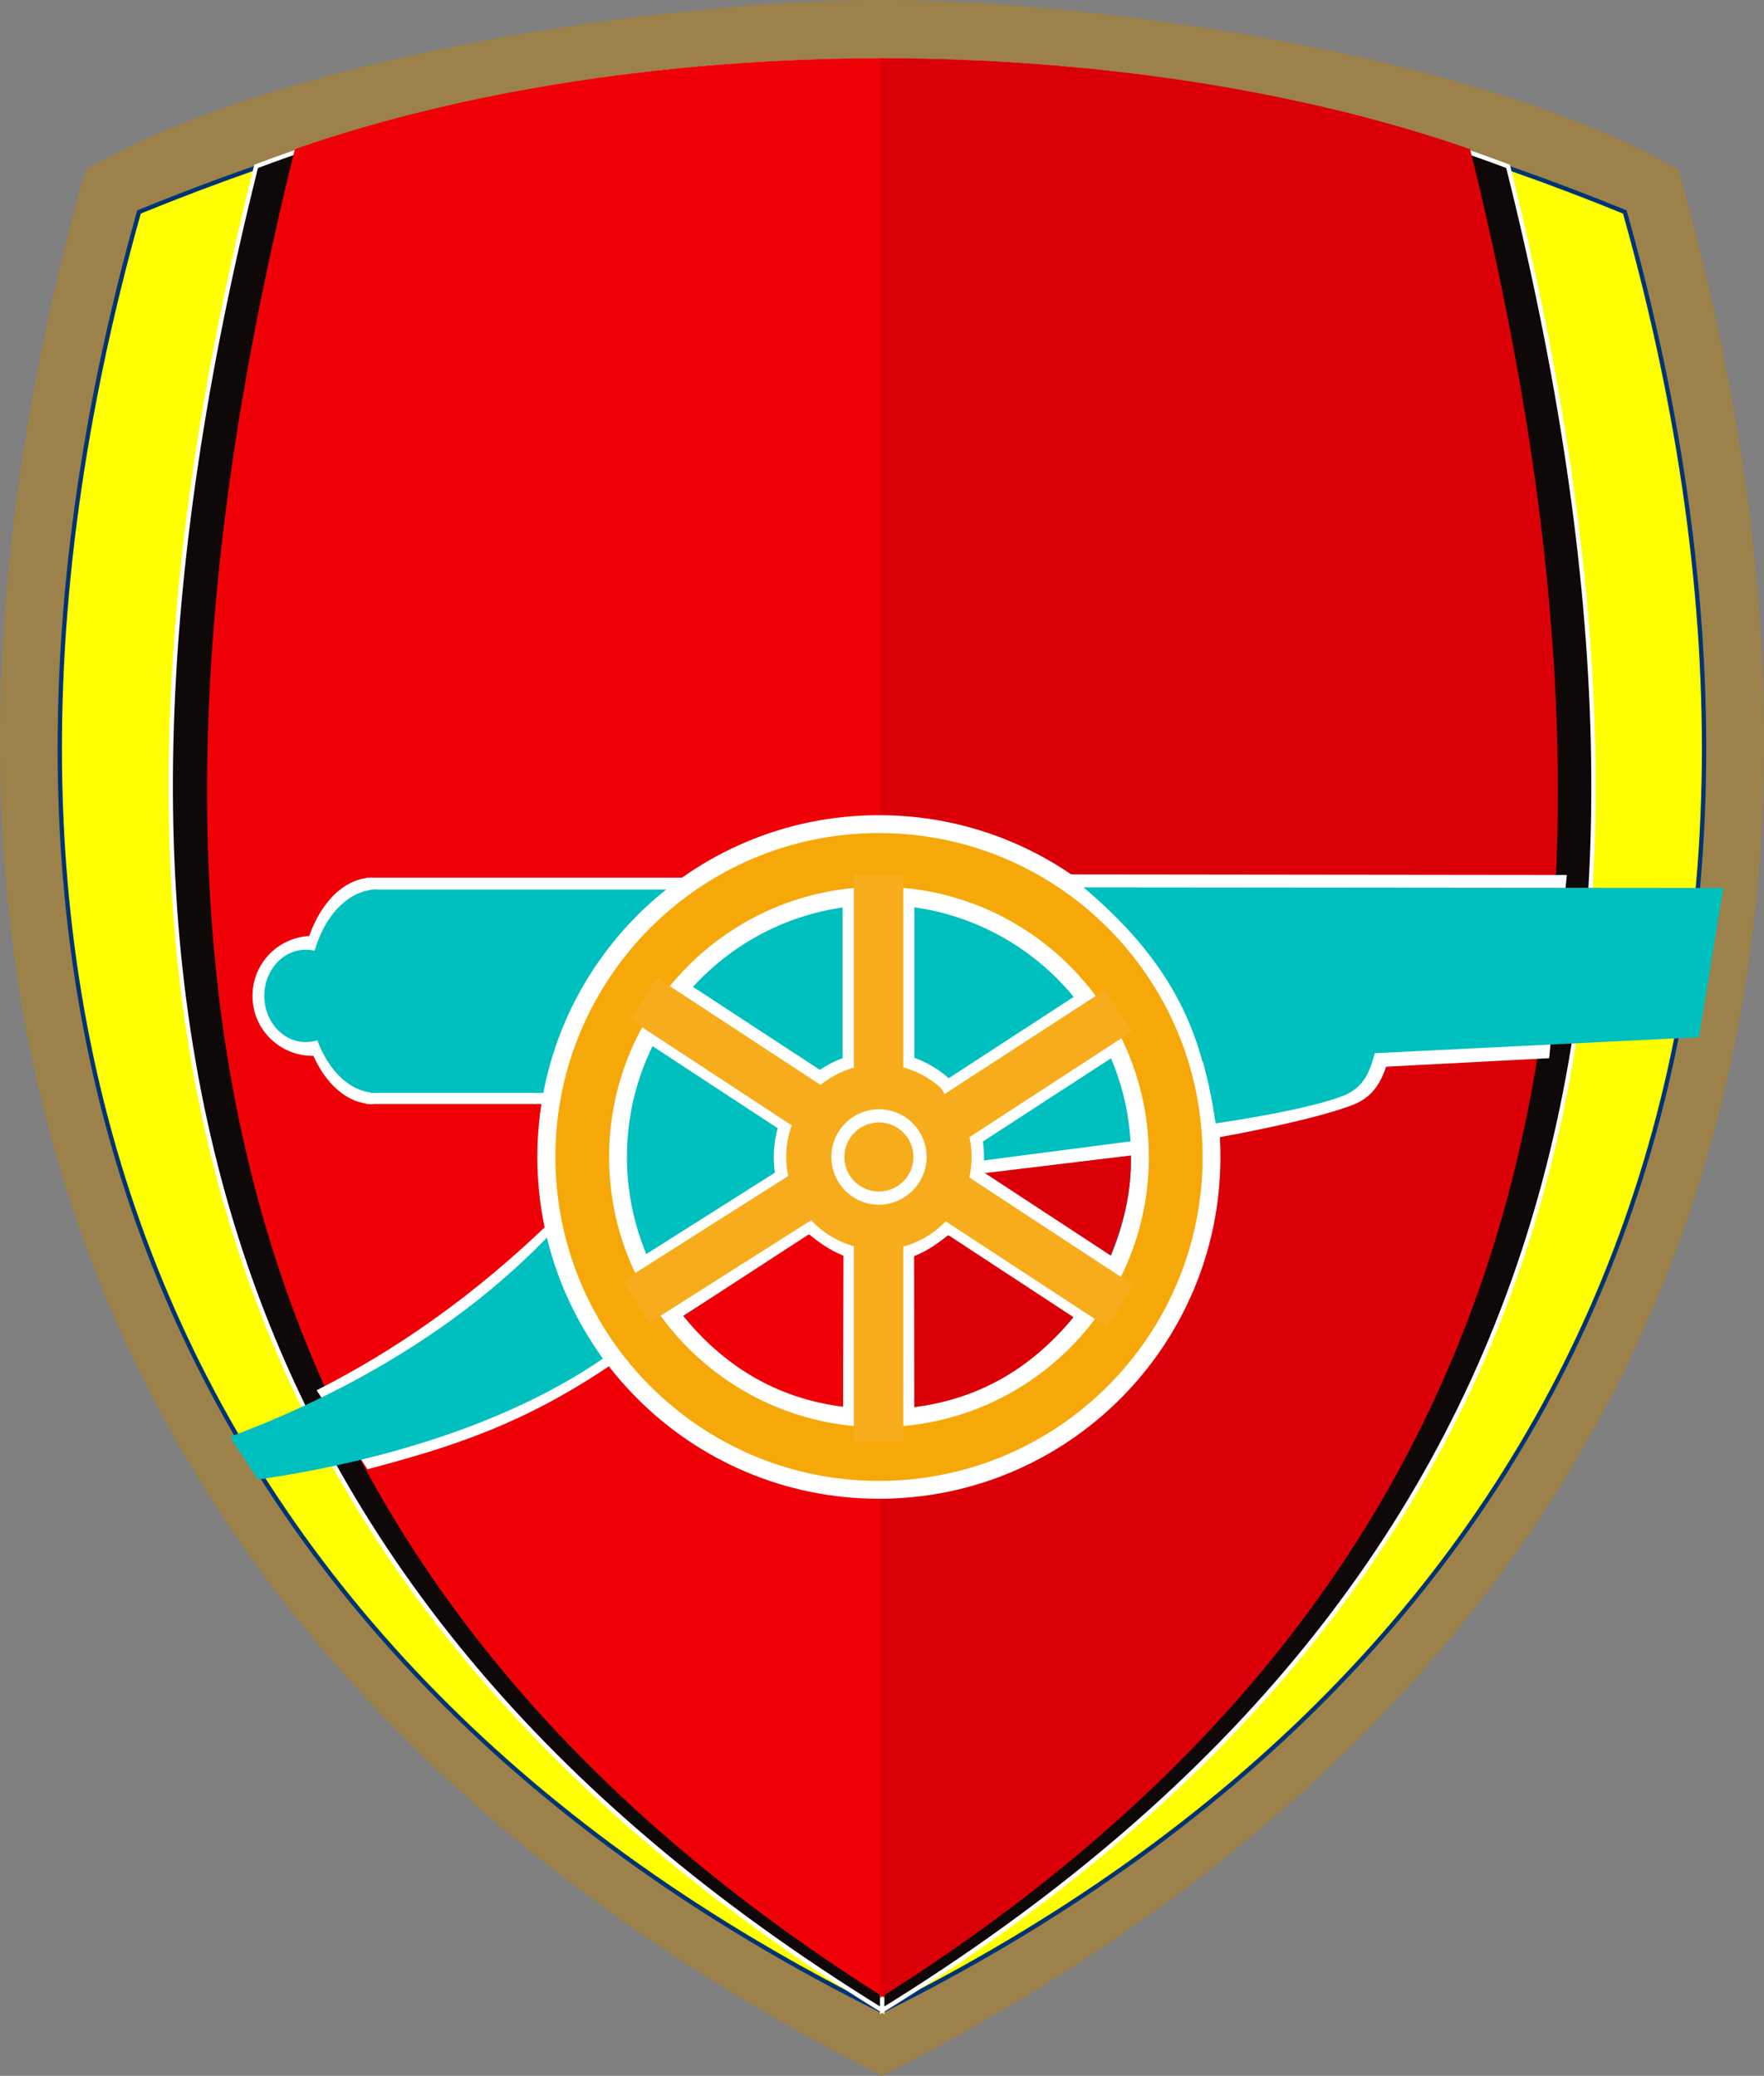 <svg width="322.793" height="379.84" xmlns="http://www.w3.org/2000/svg">

 <rect width="100%" height="100%" fill="#808080" stroke="none"/>

 <g>
  <title>background</title>
  <rect fill="none" id="canvas_background" height="402" width="582" y="-1" x="-1"/>
 </g>
 <g>
  <title>Layer 1</title>
  <path id="svg_2" d="m161.396,0.396c-38.436,0 -109.309,9.944 -145.402,30.932c-47.52,168.475 17.107,283.042 145.402,348.068c128.296,-65.026 192.923,-180.16 145.402,-348.067c-36.129,-20.989 -106.967,-30.933 -145.402,-30.933l0,0z" stroke-miterlimit="282" stroke-width="0.793" stroke="#9C824A" fill="#9C824A"/>
  <path id="svg_3" d="m161.396,11.228c-37.761,0 -80.278,4.83 -135.962,27.558c-41.452,147.061 6.637,264.931 135.962,329.174c129.325,-64.243 177.378,-182.114 135.926,-329.174c-55.684,-22.728 -98.165,-27.558 -135.926,-27.558l0,0z" stroke-miterlimit="282" stroke-width="0.793" stroke="#023474" fill="#ffff00"/>
  <path id="svg_4" d="m161.219,11.086c-37.584,0 -77.936,5.575 -114.349,19.355c-37.761,150.577 -9.901,260.526 114.562,337.413l-0.213,-356.768l0,0zm0.213,356.768c124.462,-76.887 152.287,-186.836 114.525,-337.413c-36.412,-13.78 -76.729,-19.355 -114.312,-19.355l-0.213,356.768l0,0z" stroke-miterlimit="282" stroke-width="0.793" stroke="#FFFFFF" fill="#0f0808"/>
  <path id="svg_5" d="m161.432,11.051c-37.797,0 -76.055,5.717 -107.144,16.548c-39.11,157.822 -7.702,264.397 107.179,337.235l-0.035,-353.783l0,0z" stroke-miterlimit="282" stroke-width="0.793" stroke="#EF0107" fill="#EF0107"/>
  <path id="svg_6" d="m161.503,11.051c37.796,0 76.055,5.717 107.179,16.548c39.11,157.822 7.701,264.397 -107.214,337.235l0.035,-353.783l0,0z" stroke-miterlimit="282" stroke-width="0.793" stroke="#DB0007" fill="#DB0007"/>
  <path id="svg_7" d="m112.598,249.203c-16.68,11.437 -29.953,15.556 -45.356,19.64l-9.298,-14.454c14.161,-7.173 28.818,-17.153 43.582,-31.606c1.242,14.026 7.771,23.969 11.072,26.42l0,0z" fill="#FFFFFF"/>
  <path id="svg_8" d="m110.326,248.6c-15.828,10.866 -37.868,18.431 -63.101,22.124l-5.146,-7.812c21.613,-8.099 42.481,-20.172 58.665,-37.147c2.449,10.866 6.175,18.076 9.582,22.835l0,0z" fill="#00bfbf"/>
  <path id="svg_9" d="m68.165,182.225c0,6.073 -4.897,10.974 -10.966,10.974s-11.002,-4.901 -11.002,-10.974l0,0c0,-6.073 4.933,-10.973 11.002,-10.973s10.966,4.9 10.966,10.973l0,0z" fill="#FFFFFF"/>
  <path id="svg_10" d="m66.993,160.597l0,41.409l32.615,0c2.129,-13.886 10.008,-28.624 27.859,-41.409l-60.474,0" fill="#FFFFFF"/>
  <path id="svg_11" d="m68.307,202.006c-7.276,0.106 -13.273,-9.021 -13.38,-20.456c-0.071,-11.436 5.75,-20.811 13.061,-20.953c0.071,0 0.142,0 0.249,0" fill="#FFFFFF"/>
  <path id="svg_12" d="m63.551,182.225c0,4.688 -3.407,8.453 -7.595,8.453c-4.188,0 -7.595,-3.764 -7.595,-8.453l0,0c0,-4.688 3.407,-8.452 7.595,-8.452c4.188,-0.001 7.595,3.764 7.595,8.452l0,0z" fill="#00bfbf"/>
  <path id="svg_13" d="m67.881,162.764l0,37.217l32.367,0c2.555,-12.358 8.837,-25.498 24.523,-37.217l-56.89,0" fill="#00bfbf"/>
  <path id="svg_14" d="m69.087,199.981c-6.85,0.143 -12.457,-8.096 -12.563,-18.36c-0.071,-10.263 5.43,-18.716 12.279,-18.857c0.071,0 0.142,0 0.213,0" fill="#00bfbf"/>
  <path id="svg_15" d="m223.325,211.701c0,34.556 -27.965,62.539 -62.497,62.539c-34.496,0 -62.497,-27.983 -62.497,-62.539l0,0c0,-34.554 28.001,-62.539 62.497,-62.539c34.532,0 62.497,27.985 62.497,62.539l0,0l0,0z" fill="#FFFFFF"/>
  <path id="svg_16" d="m220.062,211.701c0,32.744 -26.512,59.271 -59.233,59.271c-32.686,0 -59.197,-26.527 -59.197,-59.271l0,0c0,-32.707 26.511,-59.271 59.197,-59.271c32.721,-0.001 59.233,26.528 59.233,59.271l0,0l0,0z" fill="#f7a809"/>
  <path id="svg_17" d="m210.23,211.701c0,27.31 -22.111,49.436 -49.402,49.436c-27.256,0 -49.366,-22.126 -49.366,-49.436l0,0c0,-27.31 22.11,-49.435 49.366,-49.435c27.291,0 49.402,22.125 49.402,49.435l0,0l0,0z" fill="#FFFFFF"/>
  <path id="svg_18" d="m206.966,211.701c0,25.498 -20.656,46.132 -46.138,46.132c-25.446,0 -46.101,-20.634 -46.101,-46.132l0,0c0,-25.498 20.655,-46.131 46.101,-46.131c25.482,-0.001 46.138,20.633 46.138,46.131l0,0l0,0z" fill="#00bfbf"/>
  <path id="svg_19" d="m180.063,211.701c0.036,10.619 -8.588,19.249 -19.2,19.284c-10.646,0 -19.271,-8.629 -19.271,-19.248l0,-0.036c0,-10.619 8.589,-19.248 19.235,-19.248c10.611,-0.035 19.235,8.595 19.235,19.213c0.001,0.035 0.001,0.035 0.001,0.035l0,0z" fill="#FFFFFF"/>
  <path id="svg_20" d="m177.793,211.701c0,9.377 -7.561,16.976 -16.929,16.976c-9.369,0 -16.964,-7.563 -17,-16.939l0,-0.036c0,-9.375 7.595,-16.976 16.964,-16.976s16.965,7.565 16.965,16.94l0,0.035l0,0z" fill="#f7ad1b"/>
  <path id="svg_21" d="m169.559,211.701c0,4.794 -3.904,8.7 -8.73,8.735c-4.791,0 -8.695,-3.905 -8.695,-8.735l0,0c0,-4.829 3.904,-8.7 8.695,-8.735c4.825,-0.001 8.73,3.906 8.73,8.735l0,0l0,0z" fill="#FFFFFF"/>
  <path id="svg_22" d="m167.146,211.701c0,3.48 -2.804,6.321 -6.317,6.321c-3.478,0 -6.317,-2.806 -6.317,-6.321l0,0c0,-3.479 2.839,-6.32 6.317,-6.32c3.477,-0.001 6.317,2.804 6.317,6.32l0,0l0,0z" fill="#f7ad1b"/>
  <rect id="svg_23" height="30.647" width="13.131" fill="#FFFFFF" y="164.504" x="154.192"/>
  <rect id="svg_24" height="38.958" width="9.049" fill="#f7ad1b" y="160.1" x="156.25"/>
  <polygon id="svg_25" points="197.418,181.798 204.587,192.807 178.893,209.5 171.76,198.49  " fill="#FFFFFF"/>
  <polygon id="svg_26" points="202.21,181.124 207.143,188.724 174.492,209.961 169.559,202.326  " fill="#f7ad1b"/>
  <polygon id="svg_27" points="142.409,214.187 149.436,225.267 123.564,241.675 116.537,230.559  " fill="#FFFFFF"/>
  <polygon id="svg_28" points="146.81,213.548 151.672,221.219 118.809,242.065 113.946,234.394  " fill="#f7ad1b"/>
  <rect id="svg_29" height="30.646" width="13.131" fill="#FFFFFF" y="229.281" x="154.192"/>
  <rect id="svg_30" height="38.922" width="9.049" fill="#f7ad1b" y="224.913" x="156.25"/>
  <path id="svg_31" d="m148.017,226.013c1.775,1.491 3.726,2.841 6.175,3.871l-0.071,27.345c-12.386,-1.598 -21.755,-7.706 -28.853,-16.406l22.785,-14.81" stroke-miterlimit="282" stroke-width="0.311" stroke="#EF0107" fill="#EF0107"/>
  <path id="svg_32" d="m173.604,226.12c-1.81,1.456 -3.727,2.841 -6.175,3.835l0.035,27.346c12.386,-1.598 21.756,-7.706 28.854,-16.407l-22.749,-14.773" stroke-miterlimit="282" stroke-width="0.311" stroke="#DB0007" fill="#DB0007"/>
  <path id="svg_33" d="m179.815,214.649l27.114,-3.268c0.213,6.782 -1.42,12.749 -3.727,18.467l-23.459,-15.199" fill="#DB0007"/>
  <path id="svg_34" d="m179.851,214.542c0.106,-0.426 0.071,-0.816 0.249,-2.059l26.76,-3.48c0.106,1.243 0.035,1.704 0,2.272l-27.009,3.267l0,0z" stroke-miterlimit="282" stroke-width="0.311" stroke="#FFFFFF" fill="#FFFFFF"/>
  <path id="svg_35" d="m219.458,191.992l35.1,0c-1.101,4.154 -2.166,8.38 -7.206,10.263c-8.056,3.02 -24.771,5.931 -24.771,5.931c-0.32,-4.582 -1.349,-10.798 -3.123,-16.194l0,0z" fill="#FFFFFF"/>
  <path id="svg_36" d="m195.006,159.994l91.705,0.106l-3.229,33.524l-62.64,3.268c-3.372,-14.987 -14.765,-29.298 -25.836,-36.898l0,0z" fill="#FFFFFF"/>
  <path id="svg_37" d="m198.27,162.373l117.081,0.106l-4.472,27.311l-90.854,4.475c-3.585,-13.567 -11.782,-23.475 -21.755,-31.892l0,0z" fill="#00bfbf"/>
  <path id="svg_38" d="m219.458,191.992l32.33,0c-1.064,3.692 -1.81,7.066 -6.565,8.735c-7.559,2.699 -22.784,4.83 -22.784,4.83c-0.639,-4.438 -1.562,-8.949 -2.981,-13.565l0,0z" fill="#00bfbf"/>
  <polygon id="svg_47" points="117.673,190.287 124.877,179.313 150.501,196.075 143.296,207.084  " fill="#FFFFFF"/>
  <polygon id="svg_48" points="115.295,186.522 120.264,178.922 152.808,200.265 147.839,207.866  " fill="#f7ad1b"/>
  <polygon id="svg_49" points="172.363,225.232 179.567,214.222 205.19,231.02 197.986,242.03  " fill="#FFFFFF"/>
  <polygon id="svg_50" points="169.984,221.467 174.953,213.868 207.498,235.211 202.529,242.776  " fill="#f7ad1b"/>
 </g>
</svg>